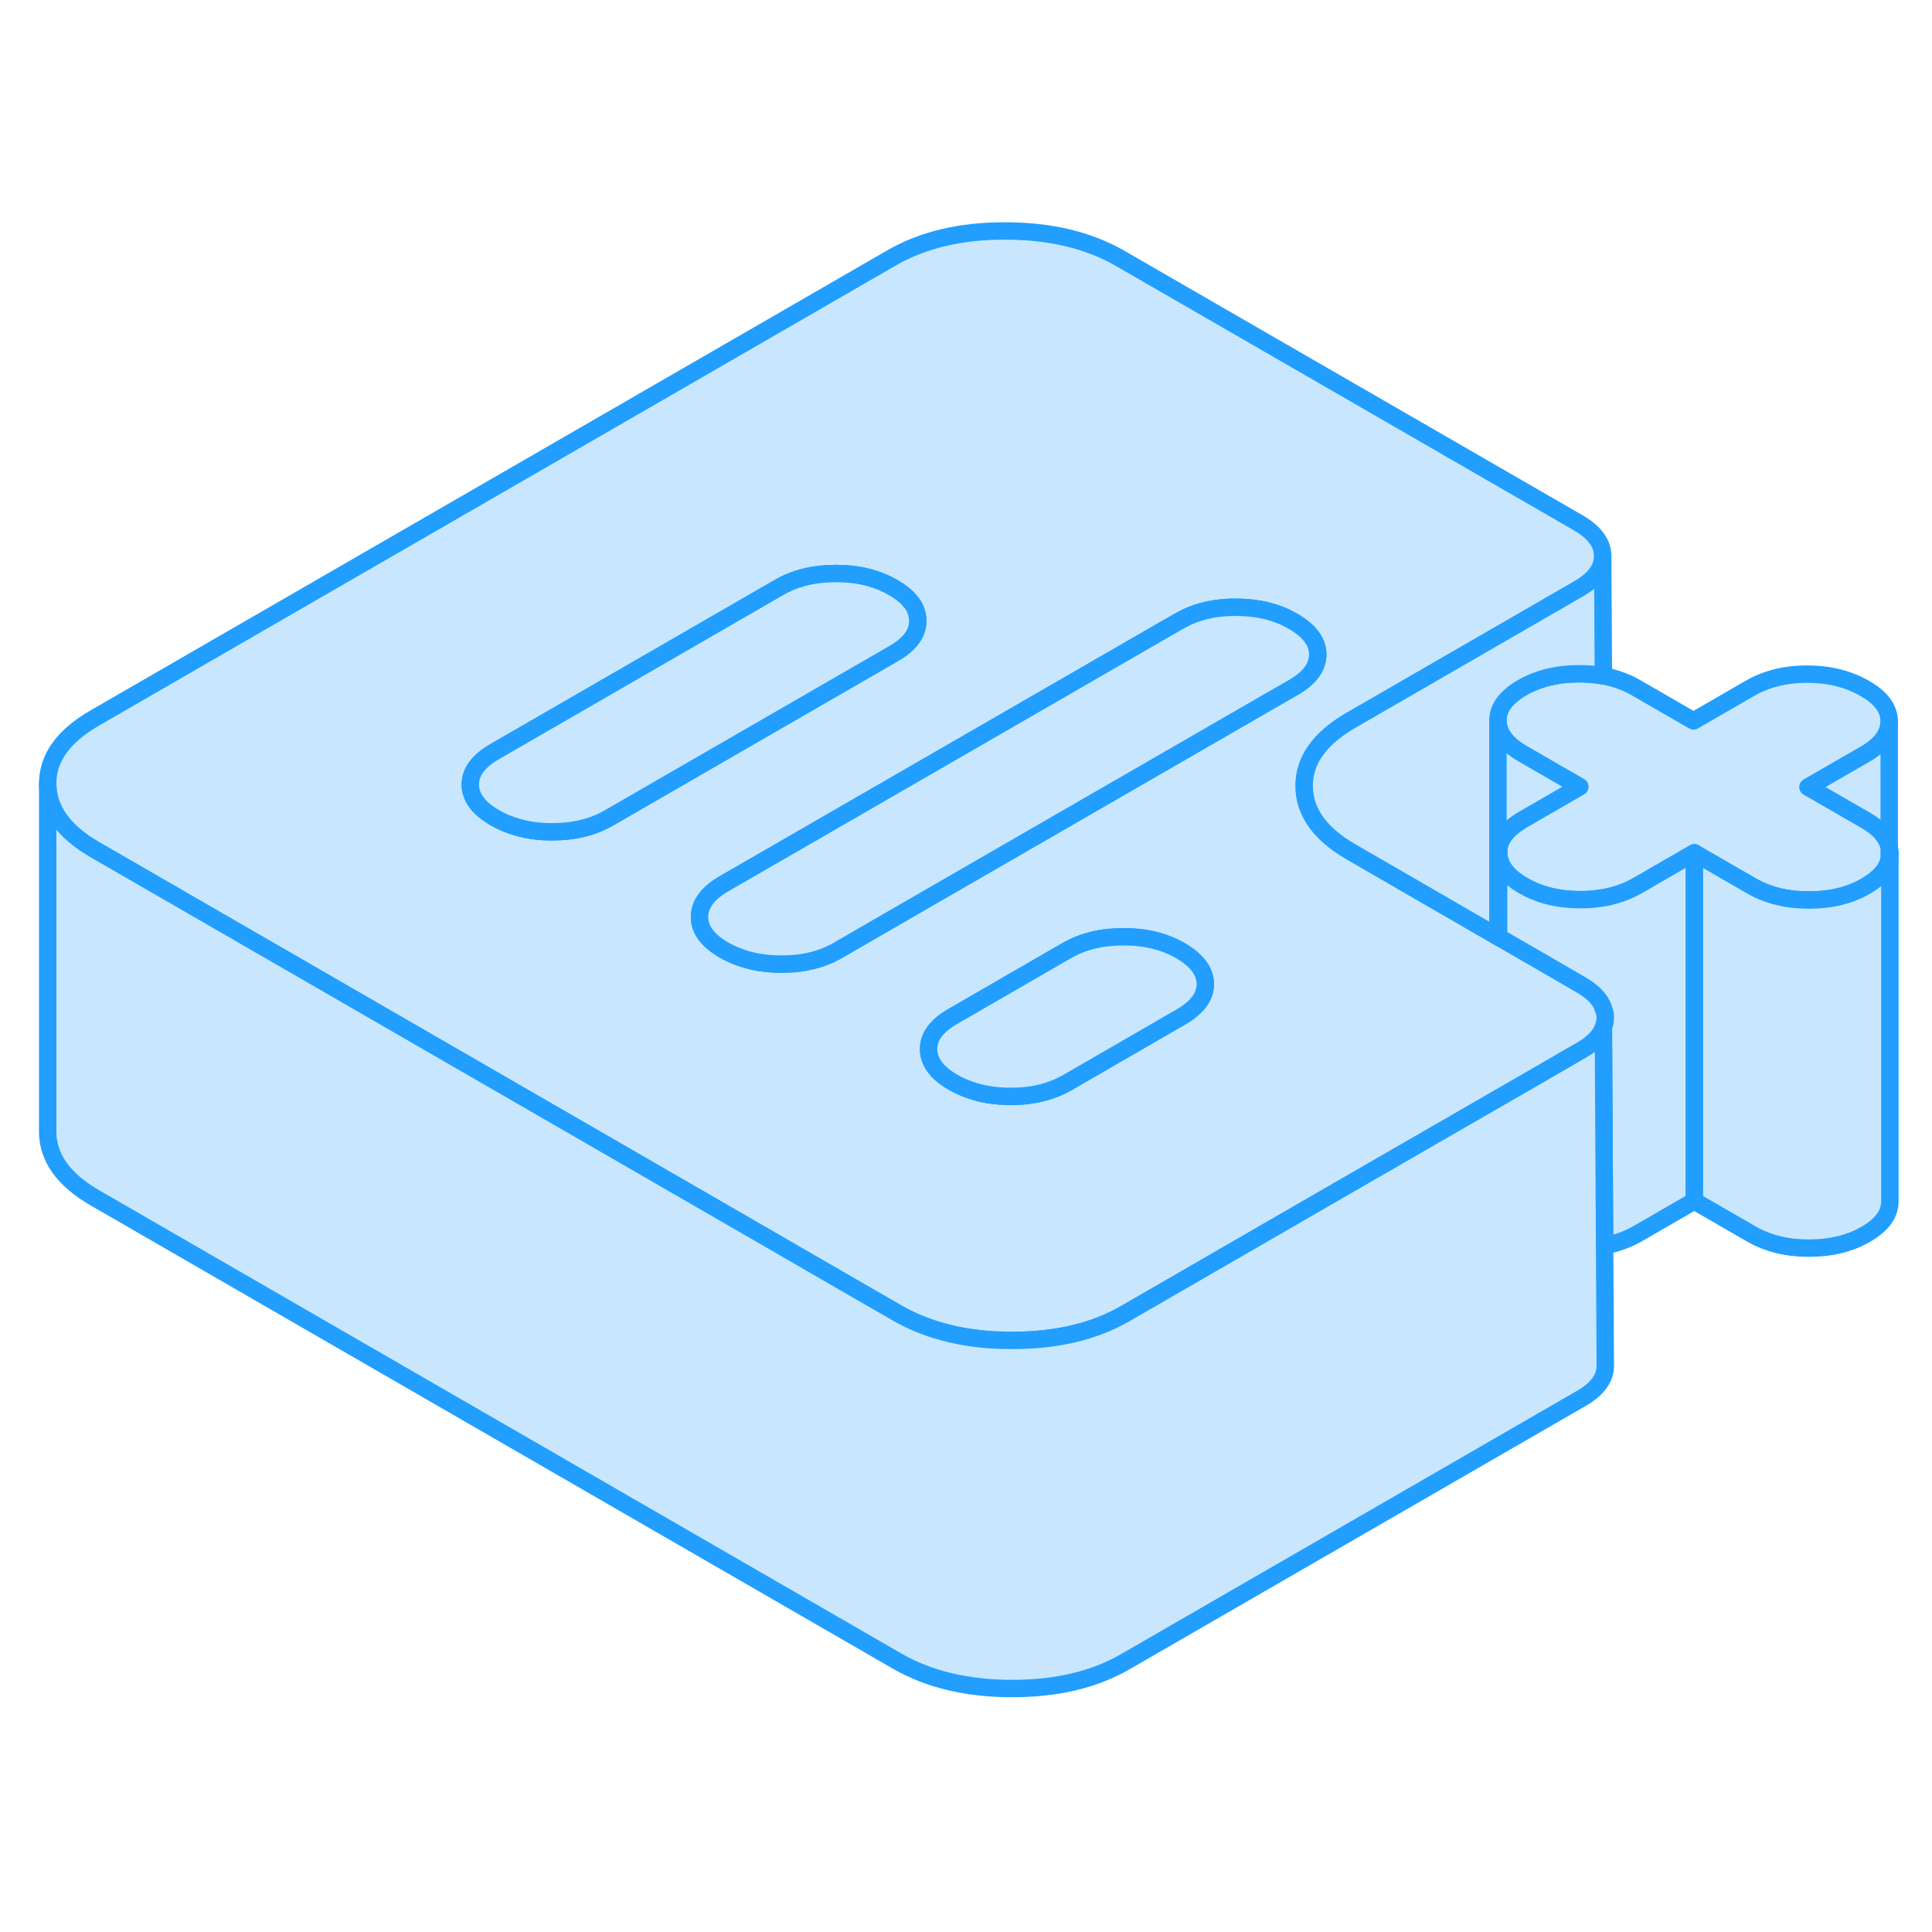 <svg width="48" height="48" viewBox="0 0 111 89" fill="#c8e7ff" xmlns="http://www.w3.org/2000/svg" stroke-width="1px" stroke-linecap="round" stroke-linejoin="round"><path d="M108.54 37.68V38.36C108.57 38.25 108.58 38.14 108.58 38.02C108.58 37.9 108.57 37.79 108.54 37.68Z" stroke="#229EFF" stroke-linejoin="round"/><path d="M108.541 37.68V38.36C108.421 38.95 107.97 39.46 107.2 39.91C106.27 40.45 105.181 40.71 103.921 40.71C102.661 40.71 101.571 40.44 100.631 39.9L97.341 38L94.071 39.89C93.501 40.21 92.88 40.44 92.19 40.57C92.14 40.58 92.091 40.58 92.04 40.59C91.641 40.66 91.231 40.69 90.79 40.69C89.54 40.69 88.441 40.42 87.51 39.88C86.581 39.34 86.111 38.71 86.101 37.98C86.101 37.52 86.281 37.1 86.651 36.72C86.871 36.5 87.15 36.29 87.49 36.09L90.76 34.2L87.471 32.3C86.54 31.76 86.07 31.13 86.061 30.4C86.061 29.68 86.52 29.05 87.45 28.51C88.37 27.98 89.471 27.71 90.721 27.71C91.21 27.71 91.681 27.75 92.121 27.83C92.811 27.96 93.441 28.19 94.01 28.52L97.3 30.42L100.571 28.53C101.501 28 102.591 27.73 103.851 27.73C105.111 27.74 106.201 28.01 107.131 28.55C108.071 29.08 108.541 29.72 108.541 30.44C108.541 31.16 108.081 31.8 107.161 32.33L103.881 34.22L107.181 36.12C107.961 36.57 108.421 37.09 108.541 37.68Z" stroke="#229EFF" stroke-linejoin="round"/><path d="M92.11 46.93V46.89C91.93 46.4 91.5 45.96 90.82 45.57L88.391 44.16L86.1 42.84L86.06 42.82L77.66 37.96C75.841 36.92 74.941 35.65 74.93 34.17C74.921 32.96 75.52 31.9 76.72 30.98C76.99 30.77 77.28 30.58 77.61 30.39L90.7 22.83C91.61 22.31 92.08 21.68 92.08 20.96V20.94C92.08 20.22 91.611 19.58 90.68 19.04L64.35 3.84C62.54 2.8 60.34 2.27 57.77 2.27C55.2 2.26 53.02 2.78 51.22 3.82L5.431 30.26C3.631 31.3 2.73 32.56 2.74 34.04C2.75 35.52 3.66 36.79 5.47 37.83L16.21 44.03L29.37 51.63L35.95 55.43L42.53 59.23L49.12 63.04L51.55 64.44C53.13 65.35 55.011 65.87 57.17 65.99H57.181C57.49 65.99 57.8 66.01 58.12 66.01C60.69 66.02 62.88 65.5 64.671 64.46L66.87 63.19L76.84 57.43L86.1 52.09L86.71 51.74L90.84 49.35C91.51 48.97 91.94 48.53 92.12 48.04C92.15 47.97 92.171 47.91 92.18 47.84C92.221 47.72 92.23 47.59 92.23 47.46C92.23 47.26 92.19 47.11 92.11 46.93ZM34.99 35.99C34.06 36.53 32.97 36.79 31.71 36.79C30.86 36.79 30.101 36.67 29.401 36.42C29.061 36.31 28.741 36.16 28.43 35.98C27.491 35.44 27.03 34.81 27.02 34.08C27.02 33.36 27.48 32.73 28.41 32.19L44.76 22.75C45.69 22.21 46.78 21.95 48.04 21.95C49.3 21.95 50.39 22.22 51.32 22.76C51.65 22.95 51.92 23.15 52.13 23.36C52.531 23.75 52.72 24.18 52.73 24.66C52.73 25.39 52.27 26.02 51.34 26.55L34.99 35.99ZM67.86 47.42L61.32 51.2C60.39 51.73 59.3 52 58.04 51.99C57.2 51.99 56.43 51.87 55.73 51.62C55.39 51.5 55.06 51.36 54.76 51.18C53.83 50.65 53.36 50.01 53.35 49.29C53.35 48.56 53.81 47.93 54.74 47.4L61.28 43.62C62.21 43.08 63.3 42.82 64.56 42.82C65.82 42.82 66.91 43.09 67.84 43.63C68.18 43.83 68.46 44.04 68.671 44.26C69.05 44.64 69.24 45.07 69.25 45.53C69.25 46.25 68.79 46.88 67.86 47.42ZM74.32 28.49L73.36 29.04L50.35 42.32L48.16 43.59C47.23 44.13 46.141 44.4 44.88 44.39C44.031 44.39 43.26 44.27 42.56 44.02C42.22 43.9 41.9 43.76 41.59 43.58C40.66 43.04 40.19 42.41 40.19 41.69C40.19 40.96 40.65 40.33 41.57 39.79L66.78 25.24L67.74 24.69C68.67 24.15 69.76 23.88 71.02 23.89C72.27 23.89 73.37 24.16 74.3 24.7C75.23 25.24 75.7 25.87 75.71 26.59C75.71 27.32 75.25 27.95 74.32 28.49Z" stroke="#229EFF" stroke-linejoin="round"/><path d="M69.251 45.53C69.251 46.25 68.791 46.88 67.861 47.42L61.321 51.2C60.391 51.73 59.3 52 58.041 51.99C57.2 51.99 56.431 51.87 55.73 51.62C55.391 51.5 55.06 51.36 54.761 51.18C53.831 50.65 53.361 50.01 53.351 49.29C53.351 48.56 53.81 47.93 54.74 47.4L61.281 43.62C62.211 43.08 63.3 42.82 64.561 42.82C65.82 42.82 66.911 43.09 67.841 43.63C68.181 43.83 68.461 44.04 68.671 44.26C69.051 44.64 69.24 45.07 69.251 45.53Z" stroke="#229EFF" stroke-linejoin="round"/><path d="M52.73 24.66C52.73 25.39 52.271 26.02 51.341 26.55L34.99 35.99C34.06 36.53 32.97 36.79 31.71 36.79C30.86 36.79 30.101 36.67 29.401 36.42C29.061 36.31 28.741 36.16 28.431 35.98C27.491 35.44 27.03 34.81 27.02 34.08C27.02 33.36 27.481 32.73 28.411 32.19L44.761 22.75C45.691 22.21 46.781 21.95 48.041 21.95C49.3 21.95 50.391 22.22 51.321 22.76C51.651 22.95 51.921 23.15 52.131 23.36C52.531 23.75 52.721 24.18 52.73 24.66Z" stroke="#229EFF" stroke-linejoin="round"/><path d="M75.71 26.59C75.71 27.32 75.251 27.95 74.321 28.49L73.361 29.04L50.351 42.32L48.161 43.59C47.231 44.13 46.141 44.4 44.881 44.39C44.031 44.39 43.261 44.27 42.56 44.02C42.221 43.9 41.901 43.76 41.591 43.58C40.661 43.04 40.19 42.41 40.19 41.69C40.19 40.96 40.651 40.33 41.571 39.79L66.781 25.24L67.74 24.69C68.671 24.15 69.76 23.88 71.02 23.89C72.27 23.89 73.371 24.16 74.3 24.7C75.231 25.24 75.7 25.87 75.71 26.59Z" stroke="#229EFF" stroke-linejoin="round"/><path d="M108.58 38.02V58.02C108.58 58.75 108.12 59.38 107.2 59.91C106.27 60.45 105.18 60.71 103.92 60.71C102.66 60.71 101.57 60.44 100.63 59.9L97.34 58V38L100.63 39.9C101.57 40.44 102.66 40.71 103.92 40.71C105.18 40.71 106.27 40.45 107.2 39.91C107.97 39.46 108.42 38.95 108.54 38.36C108.57 38.25 108.58 38.14 108.58 38.02Z" stroke="#229EFF" stroke-linejoin="round"/><path d="M108.541 30.44V37.68C108.421 37.09 107.961 36.57 107.181 36.12L103.881 34.22L107.161 32.33C108.081 31.8 108.541 31.17 108.541 30.44Z" stroke="#229EFF" stroke-linejoin="round"/><path d="M92.12 27.83C91.68 27.75 91.21 27.71 90.72 27.71C89.47 27.71 88.37 27.98 87.45 28.51C86.52 29.05 86.06 29.68 86.06 30.4V42.82L77.66 37.96C75.84 36.92 74.94 35.65 74.93 34.17C74.92 32.96 75.52 31.9 76.72 30.98C76.99 30.77 77.28 30.58 77.61 30.39L90.7 22.83C91.61 22.31 92.08 21.68 92.08 20.96L92.12 27.83Z" stroke="#229EFF" stroke-linejoin="round"/><path d="M90.76 34.2L87.49 36.09C87.15 36.29 86.871 36.5 86.651 36.72C86.281 37.1 86.101 37.52 86.101 37.98V42.84L86.061 42.82V30.4C86.07 31.13 86.54 31.76 87.471 32.3L90.76 34.2Z" stroke="#229EFF" stroke-linejoin="round"/><path d="M97.341 38V58L94.071 59.89C93.501 60.21 92.88 60.44 92.19 60.57L92.121 48.04C92.151 47.97 92.171 47.91 92.181 47.84C92.221 47.72 92.231 47.59 92.231 47.46C92.231 47.26 92.191 47.11 92.111 46.93V46.89C91.931 46.4 91.501 45.96 90.821 45.57L88.391 44.16L86.101 42.84V37.98C86.111 38.71 86.581 39.34 87.51 39.88C88.441 40.42 89.54 40.69 90.79 40.69C91.231 40.69 91.641 40.66 92.04 40.59C92.091 40.58 92.14 40.58 92.19 40.57C92.88 40.44 93.501 40.21 94.071 39.89L97.341 38Z" stroke="#229EFF" stroke-linejoin="round"/><path d="M92.23 67.46C92.23 68.19 91.77 68.82 90.84 69.35L64.67 84.46C62.88 85.5 60.69 86.02 58.12 86.01C55.55 86.01 53.36 85.48 51.55 84.44L5.47 57.83C3.66 56.79 2.75 55.52 2.74 54.04V34.04C2.75 35.52 3.66 36.79 5.47 37.83L16.21 44.03L29.37 51.63L35.95 55.43L42.53 59.23L49.12 63.04L51.55 64.44C53.13 65.35 55.01 65.87 57.17 65.99H57.18C57.49 65.99 57.8 66.01 58.12 66.01C60.69 66.02 62.88 65.5 64.67 64.46L66.87 63.19L76.84 57.43L86.1 52.09L86.71 51.74L90.84 49.35C91.51 48.97 91.94 48.53 92.12 48.04L92.19 60.57L92.23 67.46Z" stroke="#229EFF" stroke-linejoin="round"/></svg>